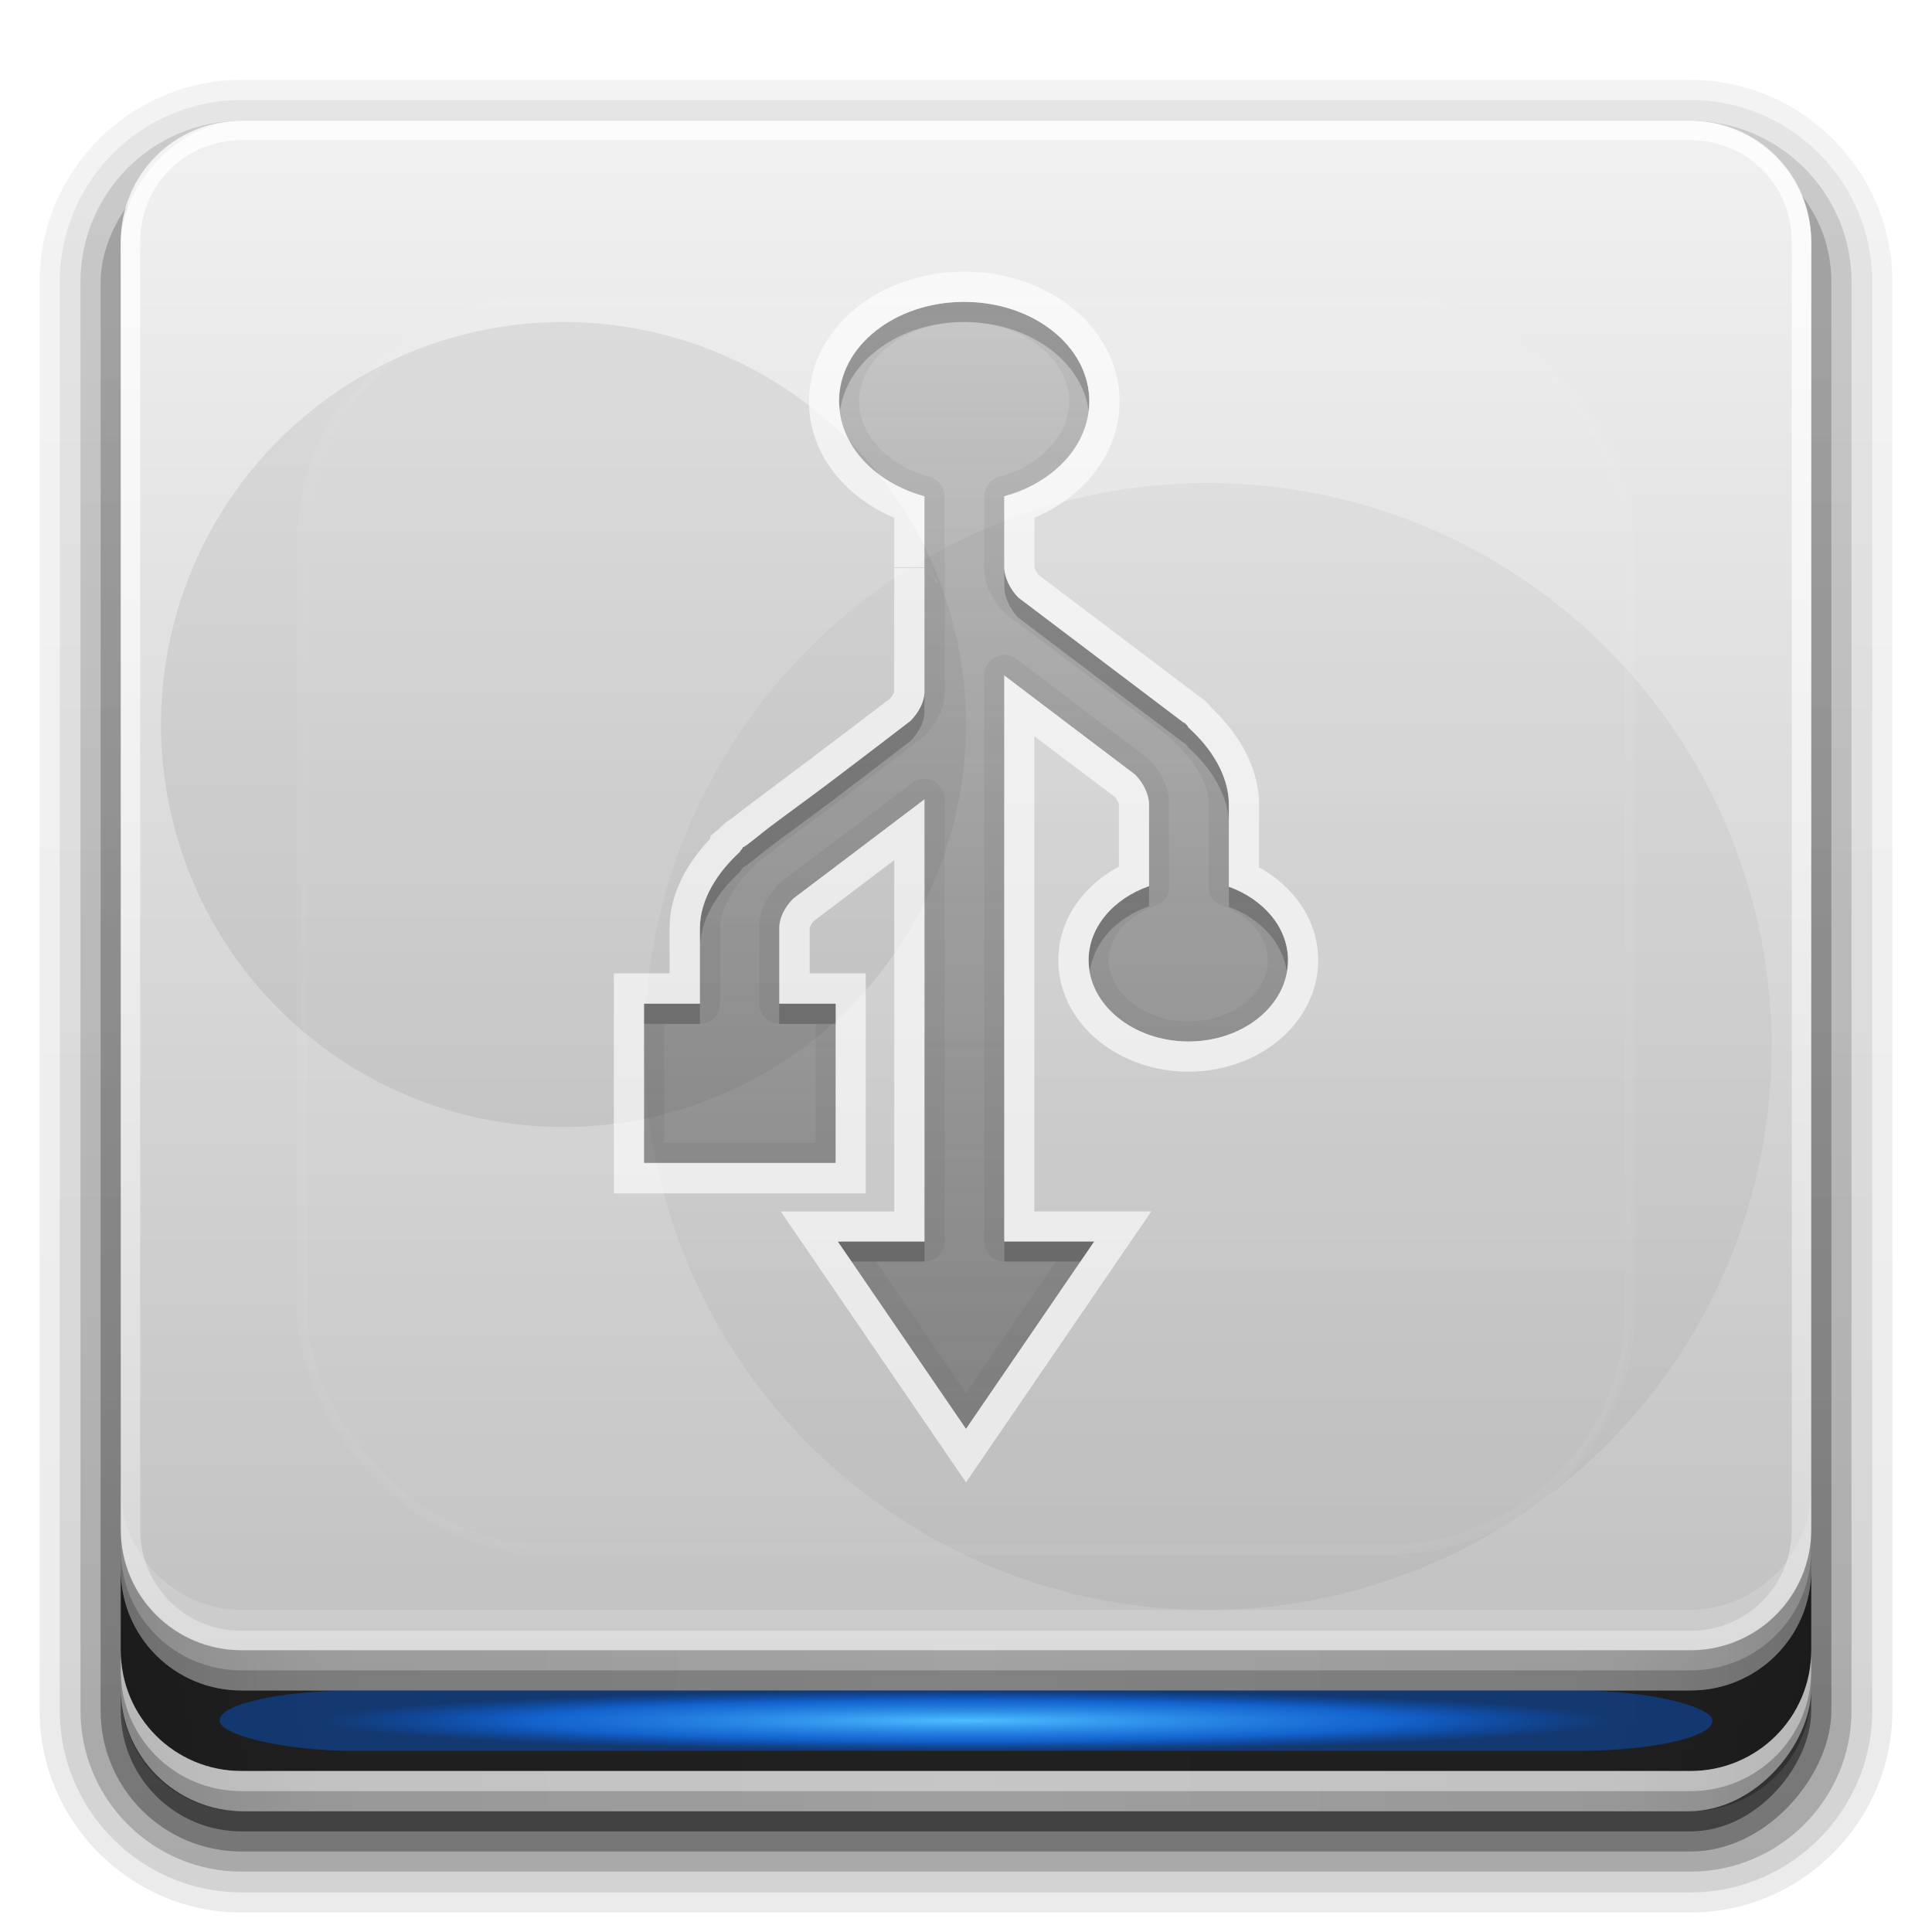 <?xml version="1.0" encoding="UTF-8" standalone="no"?>
<!-- Created with Inkscape (http://www.inkscape.org/) -->

<svg
   xmlns:dc="http://purl.org/dc/elements/1.1/"
   xmlns:cc="http://creativecommons.org/ns#"
   xmlns:rdf="http://www.w3.org/1999/02/22-rdf-syntax-ns#"
   xmlns:svg="http://www.w3.org/2000/svg"
   xmlns="http://www.w3.org/2000/svg"
   xmlns:xlink="http://www.w3.org/1999/xlink"
   xmlns:sodipodi="http://sodipodi.sourceforge.net/DTD/sodipodi-0.dtd"
   xmlns:inkscape="http://www.inkscape.org/namespaces/inkscape"
   width="96"
   height="96"
   id="svg2408"
   sodipodi:version="0.32"
   inkscape:version="0.48.1 r9760"
   version="1.0"
   sodipodi:docname="drive-removable-media-usb.svg"
   inkscape:output_extension="org.inkscape.output.svg.inkscape">
  <defs
     id="defs2410">
    <linearGradient
       id="linearGradient3901">
      <stop
         id="stop3903"
         offset="0"
         style="stop-color:#a2dfff;stop-opacity:1;" />
      <stop
         id="stop3905"
         offset="1"
         style="stop-color:#006dff;stop-opacity:0;" />
    </linearGradient>
    <linearGradient
       id="linearGradient3952">
      <stop
         style="stop-color:#666666;stop-opacity:1;"
         offset="0"
         id="stop3954" />
      <stop
         style="stop-color:#797979;stop-opacity:1;"
         offset="1"
         id="stop3957" />
    </linearGradient>
    <linearGradient
       id="linearGradient4024">
      <stop
         id="stop4026"
         offset="0"
         style="stop-color:#efff67;stop-opacity:1;" />
      <stop
         style="stop-color:#aad400;stop-opacity:1;"
         offset="0.4"
         id="stop4028" />
      <stop
         id="stop4030"
         offset="0.4"
         style="stop-color:#8caf00;stop-opacity:1;" />
      <stop
         id="stop4032"
         offset="1"
         style="stop-color:#647d00;stop-opacity:0;" />
    </linearGradient>
    <linearGradient
       inkscape:collect="always"
       id="linearGradient4016">
      <stop
         style="stop-color:#ffffff;stop-opacity:1;"
         offset="0"
         id="stop4018" />
      <stop
         style="stop-color:#ffffff;stop-opacity:0;"
         offset="1"
         id="stop4020" />
    </linearGradient>
    <linearGradient
       id="linearGradient4001">
      <stop
         id="stop4003"
         offset="0"
         style="stop-color:#ffb125;stop-opacity:1;" />
      <stop
         style="stop-color:#ff4802;stop-opacity:1;"
         offset="0.4"
         id="stop4005" />
      <stop
         id="stop4007"
         offset="0.4"
         style="stop-color:#e61500;stop-opacity:1;" />
      <stop
         id="stop4009"
         offset="1"
         style="stop-color:#a41e00;stop-opacity:0;" />
    </linearGradient>
    <linearGradient
       id="linearGradient3963">
      <stop
         style="stop-color:#ecff4c;stop-opacity:1;"
         offset="0"
         id="stop3965" />
      <stop
         id="stop3971"
         offset="0.4"
         style="stop-color:#b8e600;stop-opacity:1;" />
      <stop
         style="stop-color:#92b700;stop-opacity:1;"
         offset="0.4"
         id="stop3973" />
      <stop
         style="stop-color:#647d00;stop-opacity:0.26;"
         offset="1"
         id="stop3967" />
    </linearGradient>
    <linearGradient
       id="linearGradient3954">
      <stop
         id="stop3956"
         offset="0"
         style="stop-color:#ffffff;stop-opacity:1;" />
      <stop
         id="stop3958"
         offset="1"
         style="stop-color:#e4e4e4;stop-opacity:1;" />
    </linearGradient>
    <linearGradient
       id="linearGradient4384">
      <stop
         style="stop-color:#ffffff;stop-opacity:1;"
         offset="0"
         id="stop4386" />
      <stop
         style="stop-color:#ffffff;stop-opacity:0;"
         offset="1"
         id="stop4388" />
    </linearGradient>
    <linearGradient
       id="linearGradient4367">
      <stop
         style="stop-color:#ffffff;stop-opacity:0.718;"
         offset="0"
         id="stop4369" />
      <stop
         style="stop-color:#ffffff;stop-opacity:1;"
         offset="1"
         id="stop4371" />
    </linearGradient>
    <inkscape:perspective
       sodipodi:type="inkscape:persp3d"
       inkscape:vp_x="0 : 48 : 1"
       inkscape:vp_y="0 : 1000 : 0"
       inkscape:vp_z="96 : 48 : 1"
       inkscape:persp3d-origin="48 : 32 : 1"
       id="perspective48" />
    <linearGradient
       id="ButtonShadow"
       gradientTransform="scale(1.006,0.994)"
       x1="45.448"
       y1="92.54"
       x2="45.448"
       y2="7.017"
       gradientUnits="userSpaceOnUse">
      <stop
         style="stop-color:#000000;stop-opacity:1;"
         offset="0"
         id="stop3750" />
      <stop
         style="stop-color:#000000;stop-opacity:0.588;"
         offset="1"
         id="stop3752" />
    </linearGradient>
    <linearGradient
       inkscape:collect="always"
       id="linearGradient3737">
      <stop
         style="stop-color:#ffffff;stop-opacity:1;"
         offset="0"
         id="stop3739" />
      <stop
         style="stop-color:#ffffff;stop-opacity:0;"
         offset="1"
         id="stop3741" />
    </linearGradient>
    <linearGradient
       id="linearGradient3700">
      <stop
         style="stop-color:#2276c5;stop-opacity:1;"
         offset="0"
         id="stop3702" />
      <stop
         style="stop-color:#68baf4;stop-opacity:1;"
         offset="1"
         id="stop3704" />
    </linearGradient>
    <filter
       inkscape:collect="always"
       id="filter3174"
       color-interpolation-filters="sRGB">
      <feGaussianBlur
         inkscape:collect="always"
         stdDeviation="1.71"
         id="feGaussianBlur3176" />
    </filter>
    <linearGradient
       inkscape:collect="always"
       xlink:href="#linearGradient3737"
       id="linearGradient3188"
       gradientUnits="userSpaceOnUse"
       x1="36.357"
       y1="6"
       x2="36.357"
       y2="63.893" />
    <filter
       inkscape:collect="always"
       id="filter3794"
       x="-0.192"
       width="1.384"
       y="-0.192"
       height="1.384"
       color-interpolation-filters="sRGB">
      <feGaussianBlur
         inkscape:collect="always"
         stdDeviation="5.28"
         id="feGaussianBlur3796" />
    </filter>
    <linearGradient
       inkscape:collect="always"
       xlink:href="#linearGradient3737"
       id="linearGradient3613"
       x1="48"
       y1="20.221"
       x2="48"
       y2="138.661"
       gradientUnits="userSpaceOnUse" />
    <linearGradient
       inkscape:collect="always"
       xlink:href="#linearGradient4327"
       id="linearGradient3617"
       gradientUnits="userSpaceOnUse"
       x1="32"
       y1="88"
       x2="32"
       y2="-8"
       gradientTransform="translate(0,-96)" />
    <linearGradient
       id="ButtonShadow-0"
       gradientTransform="matrix(1.006,0,0,0.994,100,0)"
       x1="45.448"
       y1="92.54"
       x2="45.448"
       y2="7.017"
       gradientUnits="userSpaceOnUse">
      <stop
         style="stop-color:#000000;stop-opacity:1;"
         offset="0"
         id="stop3750-8" />
      <stop
         style="stop-color:#000000;stop-opacity:0.588;"
         offset="1"
         id="stop3752-5" />
    </linearGradient>
    <linearGradient
       inkscape:collect="always"
       xlink:href="#ButtonShadow-0"
       id="linearGradient3780"
       gradientUnits="userSpaceOnUse"
       gradientTransform="matrix(1.024,0,0,1.012,-1.143,-98.071)"
       x1="32.251"
       y1="6.132"
       x2="32.251"
       y2="90.239" />
    <linearGradient
       inkscape:collect="always"
       xlink:href="#ButtonShadow-0"
       id="linearGradient3772"
       gradientUnits="userSpaceOnUse"
       gradientTransform="matrix(1.024,0,0,1.012,-1.143,-98.071)"
       x1="32.251"
       y1="6.132"
       x2="32.251"
       y2="90.239" />
    <linearGradient
       inkscape:collect="always"
       xlink:href="#ButtonShadow-0"
       id="linearGradient3725"
       gradientUnits="userSpaceOnUse"
       gradientTransform="matrix(1.024,0,0,1.012,-1.143,-98.071)"
       x1="32.251"
       y1="6.132"
       x2="32.251"
       y2="90.239" />
    <linearGradient
       inkscape:collect="always"
       xlink:href="#ButtonShadow-0"
       id="linearGradient3721"
       gradientUnits="userSpaceOnUse"
       gradientTransform="translate(0,-97)"
       x1="32.251"
       y1="6.132"
       x2="32.251"
       y2="90.239" />
    <linearGradient
       y2="90.239"
       x2="32.251"
       y1="6.132"
       x1="32.251"
       gradientTransform="matrix(1.024,0,0,1.012,-1.143,-98.071)"
       gradientUnits="userSpaceOnUse"
       id="linearGradient3026"
       xlink:href="#ButtonShadow-0"
       inkscape:collect="always" />
    <linearGradient
       inkscape:collect="always"
       xlink:href="#linearGradient3669"
       id="linearGradient3675"
       x1="8"
       y1="1033.362"
       x2="64.08"
       y2="1033.362"
       gradientUnits="userSpaceOnUse"
       spreadMethod="reflect" />
    <linearGradient
       id="linearGradient3669">
      <stop
         style="stop-color:#c27d4f;stop-opacity:1;"
         offset="0"
         id="stop3671" />
      <stop
         id="stop3677"
         offset="0.118"
         style="stop-color:#a3704e;stop-opacity:1;" />
      <stop
         style="stop-color:#866148;stop-opacity:1;"
         offset="1"
         id="stop3673" />
    </linearGradient>
    <clipPath
       clipPathUnits="userSpaceOnUse"
       id="clipPath4355">
      <rect
         style="fill:#ffffff;fill-opacity:1;fill-rule:nonzero;stroke:none"
         id="rect4357"
         width="84"
         height="80"
         x="6"
         y="6"
         rx="6"
         ry="6" />
    </clipPath>
    <radialGradient
       inkscape:collect="always"
       xlink:href="#linearGradient4367"
       id="radialGradient4375"
       cx="48"
       cy="87.792"
       fx="48"
       fy="87.792"
       r="42"
       gradientTransform="matrix(1,-6.7114942e-8,8.4282233e-8,1.256,110,-24.506)"
       gradientUnits="userSpaceOnUse" />
    <linearGradient
       inkscape:collect="always"
       xlink:href="#linearGradient4384"
       id="linearGradient4390"
       x1="48"
       y1="88"
       x2="48"
       y2="-40"
       gradientUnits="userSpaceOnUse"
       gradientTransform="matrix(1,0,0,-1,0,92)" />
    <linearGradient
       gradientTransform="translate(-2,-956.362)"
       y2="1033.362"
       x2="50"
       y1="1033.362"
       x1="8"
       spreadMethod="reflect"
       gradientUnits="userSpaceOnUse"
       id="linearGradient3542-9"
       xlink:href="#linearGradient4482"
       inkscape:collect="always" />
    <linearGradient
       id="linearGradient4482">
      <stop
         id="stop4484"
         offset="0"
         style="stop-color:#ffffff;stop-opacity:0.13;" />
      <stop
         style="stop-color:#424242;stop-opacity:0.282;"
         offset="0.118"
         id="stop4486" />
      <stop
         id="stop4488"
         offset="0.238"
         style="stop-color:#2f2f2f;stop-opacity:0.305;" />
      <stop
         id="stop4490"
         offset="1"
         style="stop-color:#000000;stop-opacity:0.351;" />
    </linearGradient>
    <linearGradient
       inkscape:collect="always"
       xlink:href="#linearGradient4482"
       id="linearGradient3851"
       gradientUnits="userSpaceOnUse"
       x1="90"
       y1="88"
       x2="48"
       y2="88"
       spreadMethod="reflect" />
    <linearGradient
       inkscape:collect="always"
       xlink:href="#linearGradient3892"
       id="linearGradient3890"
       gradientUnits="userSpaceOnUse"
       spreadMethod="reflect"
       x1="90"
       y1="88"
       x2="48"
       y2="88" />
    <linearGradient
       id="linearGradient3892">
      <stop
         style="stop-color:#000000;stop-opacity:0.588;"
         offset="0"
         id="stop3894" />
      <stop
         id="stop3896"
         offset="0.118"
         style="stop-color:#000000;stop-opacity:0.471;" />
      <stop
         style="stop-color:#000000;stop-opacity:0.392;"
         offset="0.238"
         id="stop3898" />
      <stop
         style="stop-color:#000000;stop-opacity:0.314;"
         offset="1"
         id="stop3900" />
    </linearGradient>
    <linearGradient
       inkscape:collect="always"
       xlink:href="#linearGradient4327"
       id="linearGradient3179"
       x1="46"
       y1="6"
       x2="46"
       y2="78"
       gradientUnits="userSpaceOnUse" />
    <linearGradient
       id="linearGradient4327">
      <stop
         style="stop-color:#f0f0f0;stop-opacity:1;"
         offset="0"
         id="stop4329" />
      <stop
         id="stop4331"
         offset="1"
         style="stop-color:#b4b4b4;stop-opacity:1;" />
    </linearGradient>
    <linearGradient
       id="linearGradient3220">
      <stop
         style="stop-color:#ffffff;stop-opacity:1;"
         offset="0"
         id="stop3222" />
      <stop
         style="stop-color:#bfbfbf;stop-opacity:0;"
         offset="1"
         id="stop3224" />
    </linearGradient>
    <linearGradient
       inkscape:collect="always"
       xlink:href="#linearGradient3220"
       id="linearGradient3781"
       gradientUnits="userSpaceOnUse"
       x1="15.656"
       y1="69.394"
       x2="46.595"
       y2="39.821"
       gradientTransform="matrix(1.117,0,0,1.117,0.805,-5.676)" />
    <linearGradient
       id="linearGradient3200">
      <stop
         style="stop-color:#ffffff;stop-opacity:1;"
         offset="0"
         id="stop3202" />
      <stop
         style="stop-color:#bfbfbf;stop-opacity:0;"
         offset="1"
         id="stop3204" />
    </linearGradient>
    <clipPath
       clipPathUnits="userSpaceOnUse"
       id="clipPath3785">
      <rect
         style="fill:#ffffff;fill-opacity:1;fill-rule:nonzero;stroke:none"
         id="rect3787"
         width="84"
         height="72"
         x="6"
         y="6"
         rx="6"
         ry="6" />
    </clipPath>
    <linearGradient
       inkscape:collect="always"
       xlink:href="#linearGradient4016"
       id="linearGradient4022"
       x1="48"
       y1="56"
       x2="48"
       y2="0"
       gradientUnits="userSpaceOnUse" />
    <linearGradient
       id="linearGradient3376">
      <stop
         style="stop-color:#767676;stop-opacity:1;"
         offset="0"
         id="stop3378" />
      <stop
         style="stop-color:#fdfdfd;stop-opacity:1;"
         offset="1"
         id="stop3380" />
    </linearGradient>
    <radialGradient
       inkscape:collect="always"
       xlink:href="#linearGradient3366"
       id="radialGradient3558"
       gradientUnits="userSpaceOnUse"
       gradientTransform="matrix(1,0,0,1.004,0,-0.364)"
       cx="18.089"
       cy="85.062"
       fx="18.089"
       fy="85.062"
       r="2.089" />
    <linearGradient
       id="linearGradient3366">
      <stop
         style="stop-color:#c1ff97;stop-opacity:1;"
         offset="0"
         id="stop3368" />
      <stop
         style="stop-color:#30c700;stop-opacity:1;"
         offset="1"
         id="stop3370" />
    </linearGradient>
    <linearGradient
       id="linearGradient3376-1">
      <stop
         style="stop-color:#4c4c4c;stop-opacity:1;"
         offset="0"
         id="stop3378-7" />
      <stop
         style="stop-color:#a5a5a5;stop-opacity:1;"
         offset="1"
         id="stop3380-5" />
    </linearGradient>
    <radialGradient
       r="2.089"
       fy="85.062"
       fx="18.089"
       cy="85.062"
       cx="18.089"
       gradientTransform="matrix(1,0,0,1.004,0,-0.364)"
       gradientUnits="userSpaceOnUse"
       id="radialGradient3179"
       xlink:href="#linearGradient3366-6"
       inkscape:collect="always" />
    <linearGradient
       id="linearGradient3366-6">
      <stop
         style="stop-color:#c1ff97;stop-opacity:1;"
         offset="0"
         id="stop3368-5" />
      <stop
         style="stop-color:#30c700;stop-opacity:1;"
         offset="1"
         id="stop3370-4" />
    </linearGradient>
    <linearGradient
       id="linearGradient3276">
      <stop
         style="stop-color:#ffffff;stop-opacity:1;"
         offset="0"
         id="stop3278" />
      <stop
         style="stop-color:#a5a5a5;stop-opacity:1;"
         offset="1"
         id="stop3280" />
    </linearGradient>
    <linearGradient
       id="linearGradient3263">
      <stop
         style="stop-color:#ffffff;stop-opacity:1;"
         offset="0"
         id="stop3265" />
      <stop
         style="stop-color:#a5a5a5;stop-opacity:1;"
         offset="1"
         id="stop3267" />
    </linearGradient>
    <linearGradient
       inkscape:collect="always"
       xlink:href="#linearGradient3199"
       id="linearGradient5019"
       gradientUnits="userSpaceOnUse"
       x1="19"
       y1="23.371"
       x2="28.485"
       y2="23.371" />
    <linearGradient
       id="linearGradient3199">
      <stop
         style="stop-color:#6d6d6d;stop-opacity:1;"
         offset="0"
         id="stop3201" />
      <stop
         style="stop-color:#ffffff;stop-opacity:1;"
         offset="1"
         id="stop3203" />
    </linearGradient>
    <linearGradient
       y2="88"
       x2="48"
       y1="88"
       x1="90"
       spreadMethod="reflect"
       gradientUnits="userSpaceOnUse"
       id="linearGradient3228-0"
       xlink:href="#linearGradient3892-6"
       inkscape:collect="always" />
    <linearGradient
       id="linearGradient3892-6">
      <stop
         style="stop-color:#000000;stop-opacity:0.588;"
         offset="0"
         id="stop3894-4" />
      <stop
         id="stop3896-3"
         offset="0.118"
         style="stop-color:#000000;stop-opacity:0.471;" />
      <stop
         style="stop-color:#000000;stop-opacity:0.392;"
         offset="0.238"
         id="stop3898-3" />
      <stop
         style="stop-color:#000000;stop-opacity:0.314;"
         offset="1"
         id="stop3900-6" />
    </linearGradient>
    <linearGradient
       y2="88"
       x2="48"
       y1="88"
       x1="90"
       spreadMethod="reflect"
       gradientUnits="userSpaceOnUse"
       id="linearGradient3140"
       xlink:href="#linearGradient3892-6"
       inkscape:collect="always" />
    <radialGradient
       inkscape:collect="always"
       xlink:href="#linearGradient3901"
       id="radialGradient4087"
       cx="48"
       cy="85.5"
       fx="48"
       fy="85.5"
       r="36"
       gradientTransform="matrix(1,0,0,0.014,0,84.312)"
       gradientUnits="userSpaceOnUse" />
    <radialGradient
       inkscape:collect="always"
       xlink:href="#linearGradient3901"
       id="radialGradient4091"
       gradientUnits="userSpaceOnUse"
       gradientTransform="matrix(1,0,0,0.014,0,84.312)"
       cx="48"
       cy="85.5"
       fx="48"
       fy="85.5"
       r="36" />
    <clipPath
       clipPathUnits="userSpaceOnUse"
       id="clipPath3919">
      <rect
         transform="scale(1,-1)"
         ry="6.1"
         rx="6.1"
         y="-82"
         x="6"
         height="76"
         width="84"
         id="rect3921"
         style="fill:#ff00ff;fill-opacity:1;fill-rule:nonzero;stroke:none" />
    </clipPath>
    <clipPath
       clipPathUnits="userSpaceOnUse"
       id="clipPath3919-4">
      <rect
         transform="scale(1,-1)"
         ry="6.1"
         rx="6.1"
         y="-82"
         x="6"
         height="76"
         width="84"
         id="rect3921-3"
         style="fill:#ff00ff;fill-opacity:1;fill-rule:nonzero;stroke:none" />
    </clipPath>
    <filter
       color-interpolation-filters="sRGB"
       inkscape:collect="always"
       id="filter3927-5"
       x="-0.216"
       width="1.432"
       y="-0.27"
       height="1.54">
      <feGaussianBlur
         inkscape:collect="always"
         stdDeviation="7.2"
         id="feGaussianBlur3929-0" />
    </filter>
    <linearGradient
       inkscape:collect="always"
       xlink:href="#linearGradient3767"
       id="linearGradient3381"
       gradientUnits="userSpaceOnUse"
       gradientTransform="translate(0,2.5000001e-6)"
       x1="52.929"
       y1="60"
       x2="52.929"
       y2="19.987" />
    <linearGradient
       id="linearGradient3767">
      <stop
         style="stop-color:#4d4d4d;stop-opacity:0.707;"
         offset="0"
         id="stop3769" />
      <stop
         style="stop-color:#4d4d4d;stop-opacity:0.314;"
         offset="1"
         id="stop3771" />
    </linearGradient>
    <linearGradient
       inkscape:collect="always"
       xlink:href="#linearGradient3767"
       id="linearGradient3948"
       gradientUnits="userSpaceOnUse"
       x1="48"
       y1="64"
       x2="48"
       y2="24"
       gradientTransform="translate(0,1)" />
    <linearGradient
       inkscape:collect="always"
       xlink:href="#linearGradient3767"
       id="linearGradient3950"
       gradientUnits="userSpaceOnUse"
       x1="48"
       y1="64"
       x2="48"
       y2="24" />
    <linearGradient
       inkscape:collect="always"
       xlink:href="#linearGradient3767"
       id="linearGradient3974"
       gradientUnits="userSpaceOnUse"
       x1="56"
       y1="64"
       x2="56"
       y2="24"
       gradientTransform="translate(0,1)" />
    <linearGradient
       inkscape:collect="always"
       xlink:href="#linearGradient3767"
       id="linearGradient3976"
       gradientUnits="userSpaceOnUse"
       x1="56"
       y1="64"
       x2="56"
       y2="24" />
    <linearGradient
       inkscape:collect="always"
       xlink:href="#linearGradient3767"
       id="linearGradient3984"
       gradientUnits="userSpaceOnUse"
       x1="56"
       y1="64"
       x2="56"
       y2="24"
       gradientTransform="translate(0,1)" />
    <linearGradient
       inkscape:collect="always"
       xlink:href="#linearGradient3767"
       id="linearGradient3986"
       gradientUnits="userSpaceOnUse"
       x1="56"
       y1="64"
       x2="56"
       y2="24" />
    <linearGradient
       inkscape:collect="always"
       xlink:href="#linearGradient3767"
       id="linearGradient3991"
       gradientUnits="userSpaceOnUse"
       x1="56"
       y1="64"
       x2="56"
       y2="24" />
    <linearGradient
       inkscape:collect="always"
       xlink:href="#linearGradient3767"
       id="linearGradient4017"
       gradientUnits="userSpaceOnUse"
       x1="56"
       y1="64"
       x2="56"
       y2="24" />
    <linearGradient
       inkscape:collect="always"
       xlink:href="#linearGradient3767"
       id="linearGradient4021"
       gradientUnits="userSpaceOnUse"
       x1="56"
       y1="64"
       x2="56"
       y2="24" />
    <linearGradient
       inkscape:collect="always"
       xlink:href="#linearGradient3767"
       id="linearGradient4023"
       gradientUnits="userSpaceOnUse"
       x1="56"
       y1="64"
       x2="56"
       y2="24" />
    <radialGradient
       inkscape:collect="always"
       xlink:href="#linearGradient3313"
       id="radialGradient4138"
       gradientUnits="userSpaceOnUse"
       gradientTransform="matrix(1.067,0,0,0.05,-3.2,81.3)"
       cx="48"
       cy="84"
       fx="48"
       fy="84"
       r="30" />
    <linearGradient
       id="linearGradient3313">
      <stop
         style="stop-color:#4dbeff;stop-opacity:1;"
         offset="0"
         id="stop3315" />
      <stop
         id="stop4186"
         offset="0.672"
         style="stop-color:#1379ff;stop-opacity:0.65;" />
      <stop
         style="stop-color:#0066ff;stop-opacity:0;"
         offset="1"
         id="stop3317" />
    </linearGradient>
    <filter
       color-interpolation-filters="sRGB"
       inkscape:collect="always"
       id="filter4180"
       x="-0.114"
       width="1.229"
       y="-1.415"
       height="3.83">
      <feGaussianBlur
         inkscape:collect="always"
         stdDeviation="3.537"
         id="feGaussianBlur4182" />
    </filter>
    <linearGradient
       inkscape:collect="always"
       xlink:href="#linearGradient3767-6"
       id="linearGradient3421"
       x1="85"
       y1="66"
       x2="16.92"
       y2="66"
       gradientUnits="userSpaceOnUse"
       gradientTransform="matrix(0,0.706,-0.812,0,101.625,4)" />
    <linearGradient
       id="linearGradient3767-6">
      <stop
         style="stop-color:#4d4d4d;stop-opacity:0.707;"
         offset="0"
         id="stop3769-3" />
      <stop
         style="stop-color:#4d4d4d;stop-opacity:0.252;"
         offset="1"
         id="stop3771-8" />
    </linearGradient>
    <linearGradient
       inkscape:collect="always"
       xlink:href="#linearGradient3767-9"
       id="linearGradient3773"
       x1="48"
       y1="62"
       x2="48"
       y2="21.555"
       gradientUnits="userSpaceOnUse"
       gradientTransform="translate(0,-1)" />
    <linearGradient
       id="linearGradient3767-9">
      <stop
         style="stop-color:#4d4d4d;stop-opacity:0.707;"
         offset="0"
         id="stop3769-1" />
      <stop
         style="stop-color:#4d4d4d;stop-opacity:0.252;"
         offset="1"
         id="stop3771-9" />
    </linearGradient>
    <linearGradient
       y2="21.555"
       x2="48"
       y1="62"
       x1="48"
       gradientUnits="userSpaceOnUse"
       id="linearGradient3185"
       xlink:href="#linearGradient3767"
       inkscape:collect="always"
       gradientTransform="translate(0,2)" />
    <linearGradient
       inkscape:collect="always"
       xlink:href="#linearGradient3767-7"
       id="linearGradient3816"
       gradientUnits="userSpaceOnUse"
       gradientTransform="matrix(0,0.677,-0.848,0,101.396,-4.692)"
       x1="105.558"
       y1="62.971"
       x2="24.668"
       y2="62.971" />
    <linearGradient
       id="linearGradient3767-7">
      <stop
         style="stop-color:#4d4d4d;stop-opacity:0.707;"
         offset="0"
         id="stop3769-9" />
      <stop
         style="stop-color:#4d4d4d;stop-opacity:0.252;"
         offset="1"
         id="stop3771-93" />
    </linearGradient>
    <linearGradient
       y2="62.971"
       x2="24.668"
       y1="62.971"
       x1="105.558"
       gradientTransform="matrix(0,0.677,-0.848,0,101.396,-1.692)"
       gradientUnits="userSpaceOnUse"
       id="linearGradient3193"
       xlink:href="#linearGradient3767"
       inkscape:collect="always" />
    <linearGradient
       inkscape:collect="always"
       xlink:href="#linearGradient3767"
       id="linearGradient4157"
       gradientUnits="userSpaceOnUse"
       gradientTransform="matrix(0,0.677,-0.848,0,101.396,-1.692)"
       x1="105.558"
       y1="62.971"
       x2="24.668"
       y2="62.971" />
    <linearGradient
       inkscape:collect="always"
       xlink:href="#linearGradient3767"
       id="linearGradient4161"
       gradientUnits="userSpaceOnUse"
       gradientTransform="matrix(0,0.677,-0.848,0,101.396,-1.692)"
       x1="105.558"
       y1="62.971"
       x2="27.624"
       y2="60.612" />
    <linearGradient
       inkscape:collect="always"
       xlink:href="#linearGradient3767"
       id="linearGradient4163"
       gradientUnits="userSpaceOnUse"
       gradientTransform="matrix(0,0.677,-0.848,0,101.396,-1.692)"
       x1="105.558"
       y1="62.971"
       x2="24.668"
       y2="62.971" />
    <clipPath
       clipPathUnits="userSpaceOnUse"
       id="clipPath3520">
      <path
         inkscape:connector-curvature="0"
         style="fill:#ffffff;fill-opacity:1;fill-rule:nonzero;stroke:none"
         d="m 9.938,33.688 c -3.223,0 -5.844,1.784 -5.844,4 l 0,67.719 c 0,2.216 2.62,4 5.844,4 l 77.625,0 c 3.223,0 5.844,-1.784 5.844,-4 l 0,-67.719 c 0,-2.216 -2.62,-4 -5.844,-4 l -77.625,0 z M 47.906,42 c 3.432,0 6.219,2.198 6.219,4.938 0,2.182 -1.764,4.054 -4.219,4.719 l 0,3.562 c 0.015,0.498 0.299,1.067 0.688,1.469 0.1,0.075 8.192,6.2 8.219,6.219 0.008,0.006 0.023,-0.007 0.031,0 0.024,0.018 0.046,0.049 0.062,0.062 0.004,0.004 0.024,-0.006 0.031,0 0.007,0.006 0.031,0.062 0.031,0.062 2.6e-5,2.9e-5 0.062,0.062 0.062,0.062 0,0 10e-7,0.031 0,0.031 0.012,0.01 0.02,0.021 0.031,0.031 1.096,0.989 2,2.355 2,3.812 l 0,4.094 C 62.786,71.69 64,73.086 64,74.719 c 0,2.22 -2.204,4.031 -4.938,4.031 -2.733,0 -4.969,-1.811 -4.969,-4.031 0,-1.655 1.236,-3.072 3,-3.688 -2.35e-4,-1.047 -10e-7,-2.379 0,-4.094 -0.014,-0.498 -0.297,-1.035 -0.688,-1.438 l -6.5,-4.938 0,28.125 4.469,0 L 48,98 l -6.375,-9.312 4.312,0 0,-21.969 -6.531,4.938 c -0.395,0.406 -0.673,0.909 -0.688,1.406 0,2.101 0,2.98 0,3.812 l 2.812,0 0,7.906 -9.531,0 0,-7.906 2.781,0 0,-3.75 c 0,-1.442 0.889,-2.794 1.969,-3.781 0,0 0.021,-0.012 0.031,-0.031 0.004,-0.004 -0.004,-0.027 0,-0.031 0,0 0.031,-0.031 0.031,-0.031 1.5e-5,-2.1e-5 0.031,-0.031 0.031,-0.031 2.03e-4,-2.43e-4 0.055,-0.087 0.062,-0.094 0.005,-0.004 -0.005,-0.027 0,-0.031 0.015,-0.013 0.071,-0.014 0.094,-0.031 0.008,-0.011 0.023,-0.025 0.031,-0.031 0.016,-0.012 0.032,-0.008 0.062,-0.031 0.062,-0.047 0.167,-0.132 0.281,-0.219 0.229,-0.173 0.517,-0.425 0.906,-0.719 0.779,-0.588 1.839,-1.343 2.875,-2.125 2.046,-1.545 4.044,-3.088 4.094,-3.125 0.393,-0.403 0.672,-0.909 0.688,-1.406 l 0,-6.156 c -0.003,-0.044 -4.59e-4,-0.022 0,-0.031 4.59e-4,-0.009 -10e-7,-0.038 0,-0.031 l 0,-3.531 C 43.482,50.992 41.688,49.12 41.688,46.938 41.688,44.198 44.473,42 47.906,42 z"
         id="path3522" />
    </clipPath>
    <filter
       color-interpolation-filters="sRGB"
       inkscape:collect="always"
       id="filter3536"
       x="-0.242"
       width="1.483"
       y="-0.143"
       height="1.287">
      <feGaussianBlur
         inkscape:collect="always"
         stdDeviation="3.525"
         id="feGaussianBlur3538" />
    </filter>
  </defs>
  <sodipodi:namedview
     id="base"
     pagecolor="#818181"
     bordercolor="#ffb1b1"
     borderopacity="1"
     inkscape:pageopacity="1"
     inkscape:pageshadow="2"
     inkscape:zoom="4.6803525"
     inkscape:cx="81.161175"
     inkscape:cy="56.910162"
     inkscape:document-units="px"
     inkscape:current-layer="layer4"
     showgrid="true"
     showborder="true"
     inkscape:showpageshadow="false"
     inkscape:window-width="1920"
     inkscape:window-height="1030"
     inkscape:window-x="0"
     inkscape:window-y="25"
     inkscape:window-maximized="1"
     borderlayer="true"
     inkscape:snap-global="true">
    <inkscape:grid
       type="xygrid"
       id="grid3732"
       visible="true"
       enabled="true"
       empspacing="8"
       snapvisiblegridlinesonly="true" />
  </sodipodi:namedview>
  <g
     inkscape:groupmode="layer"
     id="layer2"
     inkscape:label="Blur Shadow"
     style="display:none"
     sodipodi:insensitive="true">
    <rect
       style="opacity:0.9;fill:url(#ButtonShadow);fill-opacity:1;fill-rule:nonzero;stroke:none;filter:url(#filter3174)"
       id="rect3745"
       width="86"
       height="85"
       x="5"
       y="7"
       rx="6"
       ry="6" />
  </g>
  <g
     inkscape:groupmode="layer"
     id="layer3"
     inkscape:label="Shadow"
     sodipodi:insensitive="true"
     style="display:inline">
    <path
       sodipodi:type="inkscape:offset"
       inkscape:radius="0.99097413"
       inkscape:original="M 12 -94.03125 C 7.028367 -94.03125 2.96875 -89.971633 2.96875 -85 L 2.96875 -14 C 2.96875 -9.0283671 7.0283671 -4.96875 12 -4.96875 L 84 -4.96875 C 88.971633 -4.96875 93.03125 -9.028367 93.03125 -14 L 93.03125 -85 C 93.03125 -89.971633 88.971633 -94.03125 84 -94.03125 L 12 -94.03125 z "
       style="opacity:0.08;fill:url(#linearGradient3026);fill-opacity:1;fill-rule:nonzero;stroke:none;display:inline"
       id="path3786"
       d="m 12,-95.031 c -5.511,0 -10.031,4.52 -10.031,10.031 l 0,71 c 0,5.511 4.52,10.031 10.031,10.031 l 72,0 c 5.511,0 10.031,-4.52 10.031,-10.031 l 0,-71 c 0,-5.511 -4.52,-10.031 -10.031,-10.031 l -72,0 z"
       transform="scale(1,-1)" />
    <path
       sodipodi:type="inkscape:offset"
       inkscape:radius="1.0360184"
       inkscape:original="M 12 -93 C 7.5908667 -93 4 -89.409133 4 -85 L 4 -14 C 4 -9.5908667 7.5908667 -6 12 -6 L 84 -6 C 88.409133 -6 92 -9.5908667 92 -14 L 92 -85 C 92 -89.409133 88.409133 -93 84 -93 L 12 -93 z "
       style="opacity:0.1;fill:url(#linearGradient3780);fill-opacity:1;fill-rule:nonzero;stroke:none;display:inline"
       id="path3778"
       d="m 12,-94.031 c -4.972,0 -9.031,4.06 -9.031,9.031 l 0,71 c 0,4.972 4.06,9.031 9.031,9.031 l 72,0 c 4.972,0 9.031,-4.06 9.031,-9.031 l 0,-71 c 0,-4.972 -4.06,-9.031 -9.031,-9.031 l -72,0 z"
       transform="scale(1,-1)" />
    <path
       sodipodi:type="inkscape:offset"
       inkscape:radius="0.98962283"
       inkscape:original="M 12 -92 C 8.122 -92 5 -88.878 5 -85 L 5 -14 C 5 -10.122 8.122 -7 12 -7 L 84 -7 C 87.878 -7 91 -10.122 91 -14 L 91 -85 C 91 -88.878 87.878 -92 84 -92 L 12 -92 z "
       style="opacity:0.2;fill:url(#linearGradient3772);fill-opacity:1;fill-rule:nonzero;stroke:none;display:inline"
       id="path3770"
       d="m 12,-93 c -4.409,0 -8,3.591 -8,8 l 0,71 c 0,4.409 3.591,8 8,8 l 72,0 c 4.409,0 8,-3.591 8,-8 l 0,-71 c 0,-4.409 -3.591,-8 -8,-8 l -72,0 z"
       transform="scale(1,-1)" />
    <rect
       style="opacity:0.3;fill:url(#linearGradient3725);fill-opacity:1;fill-rule:nonzero;stroke:none;display:inline"
       id="rect3723"
       width="86"
       height="85"
       x="5"
       y="-92"
       rx="7"
       ry="7"
       transform="scale(1,-1)" />
    <rect
       transform="scale(1,-1)"
       ry="6"
       rx="6"
       y="-91"
       x="6"
       height="84"
       width="84"
       id="rect3716"
       style="opacity:0.45;fill:url(#linearGradient3721);fill-opacity:1;fill-rule:nonzero;stroke:none;display:inline" />
  </g>
  <g
     inkscape:label="Button"
     inkscape:groupmode="layer"
     id="layer1"
     style="display:inline"
     sodipodi:insensitive="true">
    <rect
       style="fill:url(#linearGradient3617);fill-opacity:1;fill-rule:nonzero;stroke:none"
       id="rect2419"
       width="84"
       height="84"
       x="6"
       y="-90"
       rx="6.1"
       ry="6.1"
       transform="scale(1,-1)" />
    <path
       style="opacity:0.2;fill:url(#radialGradient4375);fill-opacity:1;fill-rule:nonzero;stroke:none"
       d="M 120.781,6.125 C 118.042,6.683 116,9.091 116,12 l 0,68 c 0,3.324 2.676,6 6,6 l 72,0 c 3.324,0 6,-2.676 6,-6 l 0,-68 c 0,-2.909 -2.042,-5.317 -4.781,-5.875 2.205,0.536 3.812,2.491 3.812,4.875 l 0,68 c 0,2.805 -2.226,5.031 -5.031,5.031 l -72,0 c -2.805,0 -5.031,-2.226 -5.031,-5.031 l 0,-68 c 0,-2.384 1.607,-4.339 3.812,-4.875 z"
       id="rect4359"
       inkscape:connector-curvature="0" />
    <path
       id="path4412"
       d="m 6,100 0,1 c 0,3.324 2.676,6 6,6 l 72,0 c 3.324,0 6,-2.676 6,-6 l 0,-1 c 0,3.324 -2.676,6 -6,6 l -72,0 c -3.324,0 -6,-2.676 -6,-6 z"
       style="opacity:0.15;fill:#000000;fill-opacity:1;fill-rule:nonzero;stroke:none"
       inkscape:connector-curvature="0" />
  </g>
  <g
     inkscape:groupmode="layer"
     id="layer7"
     inkscape:label="Surface Blur"
     sodipodi:insensitive="true"
     style="display:inline">
    <g
       id="g3915"
       clip-path="url(#clipPath3919-4)"
       style="opacity:0.2;display:inline;filter:url(#filter3927-5)">
      <path
         transform="matrix(1.25,0,0,1,-12,0)"
         d="m 48,36 a 16,20 0 1 1 -32,0 16,20 0 1 1 32,0 z"
         sodipodi:ry="20"
         sodipodi:rx="16"
         sodipodi:cy="36"
         sodipodi:cx="32"
         id="path3911"
         style="opacity:0.357;color:#000000;fill:#000000;fill-opacity:1;fill-rule:nonzero;stroke:none;stroke-width:1.5;marker:none;visibility:visible;display:inline;overflow:visible;enable-background:accumulate"
         sodipodi:type="arc" />
      <path
         transform="matrix(1.167,0,0,1,-5.333,0)"
         d="m 80,52 a 24,28 0 1 1 -48,0 24,28 0 1 1 48,0 z"
         sodipodi:ry="28"
         sodipodi:rx="24"
         sodipodi:cy="52"
         sodipodi:cx="56"
         id="path3913"
         style="opacity:0.2;color:#000000;fill:#000000;fill-opacity:1;fill-rule:nonzero;stroke:none;stroke-width:1.5;marker:none;visibility:visible;display:inline;overflow:visible;enable-background:accumulate"
         sodipodi:type="arc" />
    </g>
  </g>
  <g
     inkscape:groupmode="layer"
     id="layer8"
     inkscape:label="Button Highlight"
     sodipodi:insensitive="true">
    <path
       style="opacity:0.15;fill:#ffffff;fill-opacity:1;fill-rule:nonzero;stroke:none;display:inline"
       d="m 6,73.906 0,2 C 6,79.286 8.714,82 12.094,82 l 71.812,0 C 87.286,82 90,79.286 90,75.906 l 0,-2 C 90,77.286 87.286,80 83.906,80 l -71.812,0 C 8.714,80 6,77.286 6,73.906 z"
       id="rect4028"
       inkscape:connector-curvature="0" />
    <path
       style="opacity:0.8;fill:url(#linearGradient4390);fill-opacity:1;fill-rule:nonzero;stroke:none;display:inline"
       d="M 12,82 C 8.676,82 6,79.324 6,76 L 6,12 C 6,8.676 8.676,6 12,6 l 72,0 c 3.324,0 6,2.676 6,6 l 0,64 c 0,3.324 -2.676,6 -6,6 z m 0,-0.969 72,0 c 2.805,0 5.031,-2.226 5.031,-5.031 l 0,-64 C 89.031,9.195 86.805,6.969 84,6.969 l -72,0 C 9.195,6.969 6.969,9.195 6.969,12 l 0,64 c 0,2.805 2.226,5.031 5.031,5.031 z"
       id="rect4377"
       inkscape:connector-curvature="0"
       sodipodi:nodetypes="ssssssssssssssssss" />
  </g>
  <g
     inkscape:groupmode="layer"
     id="layer4"
     inkscape:label="Bottom Edge"
     style="display:inline">
    <path
       inkscape:connector-curvature="0"
       id="path3888"
       d="m 6,76 0,8 c 0,3.324 2.676,6 6,6 l 72,0 c 3.324,0 6,-2.676 6,-6 l 0,-8 c 0,3.324 -2.676,6 -6,6 L 12,82 C 8.676,82 6,79.324 6,76 z"
       style="opacity:0.5;fill:url(#linearGradient3140);fill-opacity:1;fill-rule:nonzero;stroke:none;display:inline"
       sodipodi:nodetypes="csssscssc" />
    <path
       style="opacity:0.8;fill:#000000;fill-opacity:1;fill-rule:nonzero;stroke:none;display:inline"
       d="m 6,78 0,4 c 0,3.324 2.676,6 6,6 l 72,0 c 3.324,0 6,-2.676 6,-6 l 0,-4 c 0,3.324 -2.676,6 -6,6 L 12,84 C 8.676,84 6,81.324 6,78 z"
       id="path4010"
       inkscape:connector-curvature="0"
       sodipodi:nodetypes="csssscssc" />
    <path
       style="opacity:0.4;fill:#ffffff;fill-opacity:1;fill-rule:nonzero;stroke:none;display:inline"
       d="m 6,82 0,1 c 0,3.324 2.676,6 6,6 l 72,0 c 3.324,0 6,-2.676 6,-6 l 0,-1 c 0,3.324 -2.676,6 -6,6 L 12,88 C 8.676,88 6,85.324 6,82 z"
       id="path4054"
       inkscape:connector-curvature="0" />
    <path
       id="path4059"
       d="m 6,77 0,1 c 0,3.324 2.676,6 6,6 l 72,0 c 3.324,0 6,-2.676 6,-6 l 0,-1 c 0,3.324 -2.676,6 -6,6 L 12,83 C 8.676,83 6,80.324 6,77 z"
       style="opacity:0.2;fill:#000000;fill-opacity:1;fill-rule:nonzero;stroke:none;display:inline"
       inkscape:connector-curvature="0" />
    <path
       transform="matrix(1.083,0,0,8,-4,-579)"
       d="m 84,85.5 a 36,0.5 0 1 1 -72,0 36,0.5 0 1 1 72,0 z"
       sodipodi:ry="0.5"
       sodipodi:rx="36"
       sodipodi:cy="85.5"
       sodipodi:cx="48"
       id="path4089"
       style="opacity:0.5;color:#000000;fill:url(#radialGradient4091);fill-opacity:1;fill-rule:nonzero;stroke:none;stroke-width:1.5;marker:none;visibility:visible;display:inline;overflow:visible;enable-background:accumulate"
       sodipodi:type="arc" />
    <path
       sodipodi:type="arc"
       style="color:#000000;fill:url(#radialGradient4087);fill-opacity:1;fill-rule:nonzero;stroke:none;stroke-width:1.5;marker:none;visibility:visible;display:inline;overflow:visible;enable-background:accumulate"
       id="path4061"
       sodipodi:cx="48"
       sodipodi:cy="85.5"
       sodipodi:rx="36"
       sodipodi:ry="0.5"
       d="m 84,85.5 a 36,0.5 0 1 1 -72,0 36,0.5 0 1 1 72,0 z"
       transform="matrix(1,0,0,2,0,-66)" />
    <rect
       ry="6"
       rx="6.744"
       y="80"
       x="10.911"
       height="6"
       width="74.179"
       id="rect3323"
       style="opacity:0.6;fill:#0066ff;fill-opacity:1;fill-rule:nonzero;stroke:none;display:inline;filter:url(#filter4180)"
       transform="matrix(1,0,0,0.5,0,44)" />
    <rect
       style="fill:url(#radialGradient4138);fill-opacity:1;fill-rule:nonzero;stroke:none;display:inline"
       id="rect3311"
       width="64"
       height="3"
       x="16"
       y="84"
       rx="5.818"
       ry="3" />
  </g>
  <g
     inkscape:groupmode="layer"
     id="layer5"
     inkscape:label="Highlight"
     style="display:inline"
     sodipodi:insensitive="true">
    <rect
       style="opacity:0.2;fill:url(#linearGradient3613);fill-opacity:1;fill-rule:nonzero;stroke:#ffffff;stroke-width:0.5;stroke-linecap:round;stroke-linejoin:miter;stroke-miterlimit:4;stroke-opacity:1;stroke-dasharray:none;stroke-dashoffset:0;filter:url(#filter3794)"
       id="rect3171"
       width="66"
       height="62"
       x="15"
       y="15"
       rx="12"
       ry="12"
       clip-path="url(#clipPath4355)" />
  </g>
  <g
     inkscape:groupmode="layer"
     id="layer6"
     inkscape:label="Symbol">
    <path
       style="opacity:0.75;fill:url(#linearGradient3193);fill-opacity:1;stroke:none;display:inline"
       d="m 64,47.713 c 0,-1.633 -1.215,-3.031 -2.938,-3.659 l 0,-4.077 c 0,-1.457 -0.912,-2.83 -2.008,-3.818 -0.012,-0.011 -0.013,-0.029 -0.024,-0.04 0,0 0,-0.02 0,-0.02 -1.7e-5,-2.1e-5 -0.049,-0.06 -0.049,-0.06 -2.1e-4,-2.41e-4 -0.042,-0.054 -0.049,-0.06 -0.007,-0.006 -0.02,0.004 -0.024,0 -0.004,-0.004 0.004,-0.016 0,-0.02 -0.017,-0.014 -0.049,-0.021 -0.073,-0.04 -0.008,-0.007 -0.016,-0.013 -0.024,-0.02 -0.026,-0.019 -8.127,-6.149 -8.226,-6.224 -0.389,-0.401 -0.671,-0.954 -0.686,-1.452 l 0,-3.56 c 2.455,-0.665 4.236,-2.531 4.236,-4.713 C 54.133,17.212 51.346,15 47.914,15 c -3.433,0 -6.219,2.212 -6.219,4.952 3e-6,2.182 1.78,4.048 4.236,4.713 l 0,3.52 c 0,-0.007 4.59e-4,0.031 0,0.04 -4.58e-4,0.009 -0.003,-0.004 0,0.04 l 0,6.145 c -0.016,0.497 -0.293,1.009 -0.686,1.412 -0.05,0.037 -2.042,1.558 -4.089,3.102 -1.036,0.782 -2.085,1.56 -2.865,2.148 -0.39,0.294 -0.702,0.543 -0.93,0.716 -0.114,0.086 -0.207,0.152 -0.269,0.199 -0.031,0.023 -0.057,0.028 -0.073,0.04 -0.008,0.006 -0.017,0.029 -0.024,0.04 -0.022,0.018 -0.058,0.027 -0.073,0.04 -0.005,0.004 0.005,0.016 0,0.02 -0.005,0.004 -0.017,-0.007 -0.024,0 -0.007,0.007 -0.049,0.079 -0.049,0.08 -2.7e-5,3.1e-5 -0.049,0.04 -0.049,0.04 0,0 0,0.02 0,0.02 0,0 -0.024,0.02 -0.024,0.02 -0.004,0.004 0.004,0.016 0,0.02 -0.01,0.02 -0.024,0.04 -0.024,0.04 -1.08,0.987 -1.983,2.336 -1.983,3.778 l 0,3.739 -2.767,0 0,7.935 9.517,0 0,-7.935 -2.784,0 c 0,-0.832 0,-1.697 0,-3.798 0.014,-0.497 0.291,-1.006 0.686,-1.412 l 6.513,-4.932 0,21.974 -4.296,0 L 48,71 l 6.366,-9.307 -4.469,0 0,-28.119 6.513,4.912 c 0.39,0.403 0.671,0.954 0.686,1.452 0,1.714 -2.35e-4,3.049 0,4.097 -1.764,0.616 -3.011,2.024 -3.011,3.679 0,2.22 2.237,4.037 4.97,4.037 C 61.788,51.75 64,49.933 64,47.713 z"
       id="path1334"
       sodipodi:nodetypes="cccsccsssssscccsssccscccsssssssssscccsccccccccccccccccccccssc"
       inkscape:connector-curvature="0" />
    <path
       style="opacity:0.05;fill:#000000;fill-opacity:1;stroke:none;display:inline"
       d="m 47.906,15 c -3.433,0 -6.219,2.198 -6.219,4.938 3e-6,2.182 1.794,4.054 4.25,4.719 l 0,3.531 c 0,-0.007 4.59e-4,0.022 0,0.031 -4.58e-4,0.009 -0.003,-0.013 0,0.031 0.027,0.027 0.631,0.601 0.688,0.656 -0.002,0.003 2e-6,0.031 0,0.031 -0.016,0.015 -0.031,0.031 -0.031,0.031 L 45.938,28.25 l 0,6.156 c -0.016,0.497 -0.295,1.003 -0.688,1.406 -0.05,0.037 -2.047,1.58 -4.094,3.125 -1.036,0.782 -2.096,1.537 -2.875,2.125 -0.39,0.294 -0.678,0.546 -0.906,0.719 -0.114,0.086 -0.219,0.172 -0.281,0.219 -0.031,0.023 -0.046,0.019 -0.062,0.031 -0.008,0.006 -0.023,0.021 -0.031,0.031 -0.022,0.018 -0.078,0.018 -0.094,0.031 -0.005,0.004 0.005,0.027 0,0.031 -0.007,0.007 -0.062,0.093 -0.062,0.094 L 36.812,42.25 36.781,42.281 c -0.004,0.004 0.004,0.027 0,0.031 -0.01,0.02 -0.031,0.031 -0.031,0.031 -1.08,0.987 -1.969,2.339 -1.969,3.781 l 0,3.75 -2.781,0 0,7.906 9.531,0 0,-7.906 -2.812,0 0,-3.812 c 0.014,-0.497 0.293,-1 0.688,-1.406 l 6.531,-4.938 0,21.969 -4.312,0 L 48,71 l 6.375,-9.312 -4.469,0 0,-28.125 6.5,4.938 c 0.39,0.403 0.673,0.94 0.688,1.438 0,1.714 -2.35e-4,3.046 0,4.094 -1.764,0.616 -3,2.032 -3,3.688 0,2.22 2.235,4.031 4.969,4.031 C 61.796,51.75 64,49.939 64,47.719 64,46.086 62.786,44.69 61.062,44.062 l 0,-4.094 c 0,-1.457 -0.904,-2.824 -2,-3.812 -0.012,-0.011 -0.02,-0.021 -0.031,-0.031 l 0,-0.031 -0.062,-0.062 c -2.1e-4,-2.41e-4 -0.024,-0.056 -0.031,-0.062 -0.007,-0.006 -0.027,0.004 -0.031,0 -0.017,-0.014 -0.039,-0.044 -0.062,-0.062 -0.008,-0.007 -0.023,0.006 -0.031,0 -0.026,-0.019 -8.119,-6.143 -8.219,-6.219 -0.389,-0.401 -0.673,-0.971 -0.688,-1.469 l 0,-3.562 C 52.361,23.992 54.125,22.119 54.125,19.938 54.125,17.198 51.338,15 47.906,15 z m 0,1 c 3,0 5.219,1.885 5.219,3.938 0,1.636 -1.359,3.179 -3.469,3.75 a 1.012,1.012 0 0 0 -0.75,0.969 l 0,3.562 a 1.012,1.012 0 0 0 0,0.031 c 0.026,0.859 0.418,1.588 0.969,2.156 A 1.012,1.012 0 0 0 49.969,30.5 c 0.047,0.036 8.026,6.035 8.188,6.156 a 1.012,1.012 0 0 0 0.031,0.031 c 1.73e-4,1.29e-4 -1.19e-4,0.031 0,0.031 1.58e-4,1.17e-4 0.031,-4.5e-5 0.031,0 0.001,6.79e-4 -0.002,0.03 0,0.031 0.004,0.002 0.024,-0.003 0.031,0 a 1.012,1.012 0 0 0 0.031,0.062 l 0.031,0 a 1.012,1.012 0 0 0 0.031,0.062 c -0.067,-0.06 -0.056,-0.048 0.031,0.031 0.957,0.863 1.688,2.024 1.688,3.062 l 0,4.094 A 1.012,1.012 0 0 0 60.719,45 C 62.132,45.515 63,46.588 63,47.719 63,49.269 61.349,50.75 59.062,50.75 c -2.286,0 -3.969,-1.491 -3.969,-3.031 0,-1.151 0.897,-2.214 2.344,-2.719 a 1.012,1.012 0 0 0 0.656,-0.969 c -2.35e-4,-1.047 0,-2.379 0,-4.094 a 1.012,1.012 0 0 0 0,-0.031 C 58.069,39.046 57.657,38.331 57.125,37.781 A 1.012,1.012 0 0 0 57.031,37.688 l -6.5,-4.938 a 1.012,1.012 0 0 0 -1.625,0.812 l 0,28.125 a 1.012,1.012 0 0 0 1,1 l 2.562,0 L 48,69.219 43.531,62.688 l 2.406,0 a 1.012,1.012 0 0 0 1,-1 l 0,-21.969 a 1.012,1.012 0 0 0 -1.625,-0.812 l -6.531,4.938 A 1.012,1.012 0 0 0 38.688,43.938 c -0.52,0.535 -0.944,1.239 -0.969,2.094 a 1.012,1.012 0 0 0 0,0.031 l 0,3.812 a 1.012,1.012 0 0 0 1,1 l 1.812,0 0,5.906 -7.531,0 0,-5.906 1.781,0 a 1.012,1.012 0 0 0 1,-1 l 0,-3.75 c 0,-1.026 0.712,-2.168 1.656,-3.031 L 37.406,43.062 c 0.01,-0.006 0.02,-0.023 0.031,-0.031 l 0.031,0.031 C 37.469,43.062 37.489,43.015 37.5,43 l 0.031,-0.031 0.031,-0.031 a 1.012,1.012 0 0 0 0,-0.031 c 0.012,-0.017 0.019,-0.014 0.031,-0.031 0.013,-0.007 0.018,-0.023 0.031,-0.031 0.004,-0.005 0.027,0.005 0.031,0 0.013,-0.008 0.019,-0.023 0.031,-0.031 0.008,-0.006 0.023,0.006 0.031,0 0.099,-0.074 0.187,-0.147 0.281,-0.219 0.281,-0.212 0.547,-0.448 0.906,-0.719 0.76,-0.573 1.824,-1.332 2.875,-2.125 1.026,-0.774 2.019,-1.541 2.781,-2.125 0.381,-0.292 0.711,-0.544 0.938,-0.719 0.227,-0.174 0.423,-0.317 0.375,-0.281 a 1.012,1.012 0 0 0 0.094,-0.094 c 0.521,-0.535 0.942,-1.241 0.969,-2.094 a 1.012,1.012 0 0 0 0,-0.031 l 0,-6.062 c 0.002,-0.017 -9.48e-4,-0.019 0,-0.031 -8e-6,1.03e-4 -4.34e-4,-0.023 0,-0.031 0.001,-0.025 -2.23e-4,-0.021 0,-0.031 a 1.012,1.012 0 0 0 0,-0.031 c -2.12e-4,-0.004 3.6e-5,-0.027 0,-0.031 l 0,-0.031 c -8.2e-5,-0.004 1.2e-5,-0.062 0,-0.062 l 0,-3.438 a 1.012,1.012 0 0 0 -0.75,-0.969 c -2.113,-0.572 -3.5,-2.123 -3.5,-3.75 0,-2.053 2.218,-3.938 5.219,-3.938 z"
       id="path4153"
       inkscape:connector-curvature="0" />
    <path
       style="opacity:0.2;fill:#000000;fill-opacity:1;stroke:none;display:inline"
       d="m 47.906,15 c -3.433,0 -6.219,2.198 -6.219,4.938 0,0.137 0.049,0.272 0.062,0.406 C 42.123,17.89 44.729,16 47.906,16 c 3.204,0 5.851,1.921 6.188,4.406 C 54.112,20.253 54.125,20.095 54.125,19.938 54.125,17.198 51.338,15 47.906,15 z m 2,13.219 0,1 c 0.015,0.498 0.299,1.067 0.688,1.469 0.1,0.075 8.192,6.2 8.219,6.219 0.008,0.006 0.023,-0.007 0.031,0 0.024,0.018 0.046,0.049 0.062,0.062 0.004,0.004 0.024,-0.006 0.031,0 0.007,0.006 0.031,0.062 0.031,0.062 2.6e-5,2.9e-5 0.062,0.062 0.062,0.062 0,0 10e-7,0.031 0,0.031 0.012,0.01 0.02,0.021 0.031,0.031 1.096,0.989 2,2.355 2,3.812 l 0,-1 c 10e-7,-1.457 -0.904,-2.824 -2,-3.812 -0.012,-0.011 -0.02,-0.021 -0.031,-0.031 10e-7,10e-7 0,-0.031 0,-0.031 -1.6e-5,-2.1e-5 -0.062,-0.062 -0.062,-0.062 -2.08e-4,-2.41e-4 -0.024,-0.056 -0.031,-0.062 -0.007,-0.006 -0.027,0.004 -0.031,0 -0.017,-0.014 -0.039,-0.044 -0.062,-0.062 -0.008,-0.007 -0.023,0.006 -0.031,0 -0.026,-0.019 -8.119,-6.143 -8.219,-6.219 -0.389,-0.401 -0.673,-0.971 -0.688,-1.469 z m -3.969,6.188 c -0.016,0.497 -0.295,1.003 -0.688,1.406 -0.05,0.037 -2.047,1.58 -4.094,3.125 -1.036,0.782 -2.096,1.537 -2.875,2.125 -0.39,0.294 -0.678,0.546 -0.906,0.719 -0.114,0.086 -0.219,0.172 -0.281,0.219 -0.031,0.023 -0.046,0.019 -0.062,0.031 -0.008,0.006 -0.023,0.021 -0.031,0.031 -0.022,0.018 -0.078,0.018 -0.094,0.031 -0.005,0.004 0.005,0.027 0,0.031 -0.007,0.007 -0.062,0.094 -0.062,0.094 -2.8e-5,3.1e-5 -0.031,0.031 -0.031,0.031 0,10e-7 -0.031,0.031 -0.031,0.031 -0.004,0.004 0.004,0.027 0,0.031 -0.01,0.02 -0.031,0.031 -0.031,0.031 -1.08,0.987 -1.969,2.339 -1.969,3.781 l 0,1 c 0,-1.442 0.889,-2.794 1.969,-3.781 0,0 0.021,-0.012 0.031,-0.031 0.004,-0.004 -0.004,-0.027 0,-0.031 0,0 0.031,-0.031 0.031,-0.031 1.5e-5,-2.1e-5 0.031,-0.031 0.031,-0.031 2.03e-4,-2.43e-4 0.055,-0.087 0.062,-0.094 0.005,-0.004 -0.005,-0.027 0,-0.031 0.015,-0.013 0.071,-0.014 0.094,-0.031 0.008,-0.011 0.023,-0.025 0.031,-0.031 0.016,-0.012 0.032,-0.008 0.062,-0.031 0.062,-0.047 0.167,-0.132 0.281,-0.219 0.229,-0.173 0.517,-0.425 0.906,-0.719 0.779,-0.588 1.839,-1.343 2.875,-2.125 2.046,-1.545 4.044,-3.088 4.094,-3.125 0.393,-0.403 0.672,-0.909 0.688,-1.406 l 0,-1 z m 11.156,9.625 c -1.764,0.616 -3,2.032 -3,3.688 0,0.182 0.033,0.355 0.062,0.531 0.207,-1.453 1.34,-2.661 2.938,-3.219 -5.7e-5,-0.256 1.2e-5,-0.709 0,-1 z m 3.969,0.031 0,1 c 1.553,0.566 2.665,1.763 2.875,3.188 C 63.966,48.074 64,47.901 64,47.719 64,46.086 62.786,44.69 61.062,44.062 z M 32,49.875 l 0,1 2.781,0 0,-1 -2.781,0 z m 6.719,0 c 0,0.244 0,0.782 0,1 l 2.812,0 0,-1 -2.812,0 z m 2.906,11.812 0.688,1 3.625,0 0,-1 -4.312,0 z m 8.281,0 0,1 3.781,0 0.688,-1 -4.469,0 z"
       id="path3504"
       inkscape:connector-curvature="0" />
    <path
       sodipodi:nodetypes="cccsccsssssscccsssccscccsssssssssscccsccccccccccccccccccccssc"
       id="path3518"
       d="m 64,74.713 c 0,-1.633 -1.215,-3.031 -2.938,-3.659 l 0,-4.077 c 0,-1.457 -0.912,-2.83 -2.008,-3.818 -0.012,-0.011 -0.013,-0.029 -0.024,-0.04 0,0 0,-0.02 0,-0.02 -1.7e-5,-2.1e-5 -0.049,-0.06 -0.049,-0.06 -2.1e-4,-2.41e-4 -0.042,-0.054 -0.049,-0.06 -0.007,-0.006 -0.02,0.004 -0.024,0 -0.004,-0.004 0.004,-0.016 0,-0.02 -0.017,-0.014 -0.049,-0.021 -0.073,-0.04 -0.008,-0.007 -0.016,-0.013 -0.024,-0.02 -0.026,-0.019 -8.127,-6.149 -8.226,-6.224 -0.389,-0.401 -0.671,-0.954 -0.686,-1.452 l 0,-3.56 c 2.455,-0.665 4.236,-2.531 4.236,-4.713 C 54.133,44.212 51.346,42 47.914,42 c -3.433,0 -6.219,2.212 -6.219,4.952 3e-6,2.182 1.78,4.048 4.236,4.713 l 0,3.52 c 0,-0.007 4.59e-4,0.031 0,0.04 -4.58e-4,0.009 -0.003,-0.004 0,0.04 l 0,6.145 c -0.016,0.497 -0.293,1.009 -0.686,1.412 -0.05,0.037 -2.042,1.558 -4.089,3.102 -1.036,0.782 -2.085,1.56 -2.865,2.148 -0.39,0.294 -0.702,0.543 -0.93,0.716 -0.114,0.086 -0.207,0.152 -0.269,0.199 -0.031,0.023 -0.057,0.028 -0.073,0.04 -0.008,0.006 -0.017,0.029 -0.024,0.04 -0.022,0.018 -0.058,0.027 -0.073,0.04 -0.005,0.004 0.005,0.016 0,0.02 -0.005,0.004 -0.017,-0.007 -0.024,0 -0.007,0.007 -0.049,0.079 -0.049,0.08 -2.7e-5,3.1e-5 -0.049,0.04 -0.049,0.04 0,0 0,0.02 0,0.02 0,0 -0.024,0.02 -0.024,0.02 -0.004,0.004 0.004,0.016 0,0.02 -0.01,0.02 -0.024,0.04 -0.024,0.04 -1.08,0.987 -1.983,2.336 -1.983,3.778 l 0,3.739 -2.767,0 0,7.935 9.517,0 0,-7.935 -2.784,0 c 0,-0.832 0,-1.697 0,-3.798 0.014,-0.497 0.291,-1.006 0.686,-1.412 l 6.513,-4.932 0,21.974 -4.296,0 L 48,98 l 6.366,-9.307 -4.469,0 0,-28.119 6.513,4.912 c 0.39,0.403 0.671,0.954 0.686,1.452 0,1.714 -2.35e-4,3.049 0,4.097 -1.764,0.616 -3.011,2.024 -3.011,3.679 0,2.22 2.237,4.037 4.97,4.037 C 61.788,78.75 64,76.933 64,74.713 z"
       style="opacity:0.8;fill:none;stroke:#ffffff;stroke-width:3;stroke-miterlimit:4;stroke-opacity:1;stroke-dasharray:none;display:inline;filter:url(#filter3536)"
       clip-path="url(#clipPath3520)"
       transform="translate(2.2888182e-7,-27)"
       inkscape:connector-curvature="0" />
  </g>
</svg>
